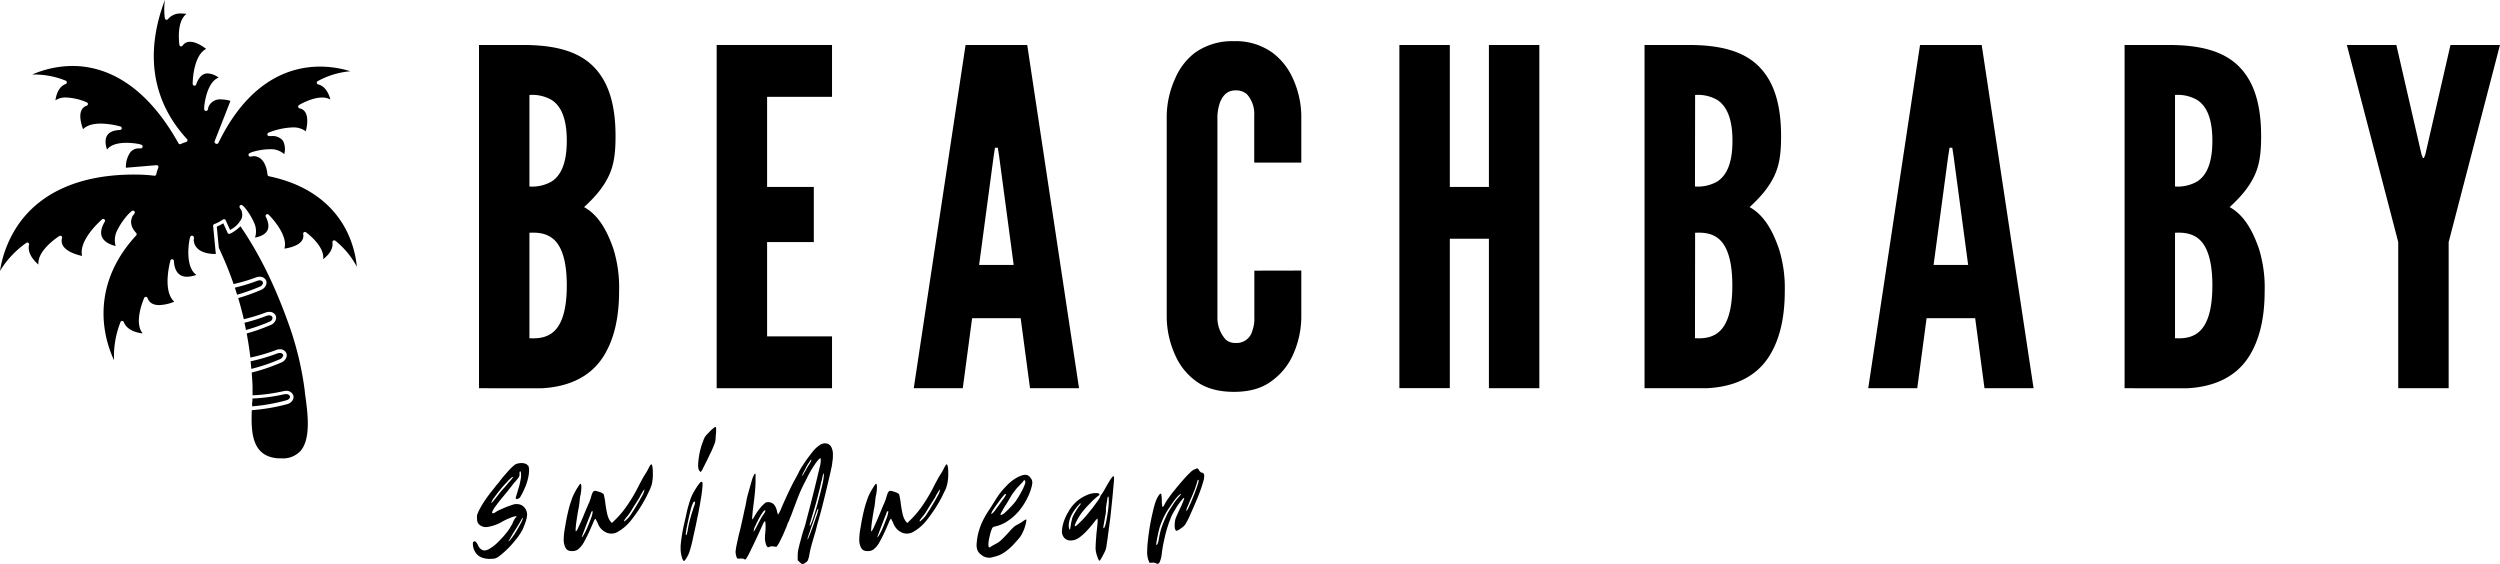 <svg id="Layer_1" data-name="Layer 1" xmlns="http://www.w3.org/2000/svg" viewBox="0 0 743.58 167.83"><path d="M146.62,118.47V16.38h13.19c8.89,0,15.83,1.67,20.42,6s7,11,7,21.11c0,4.86-.42,8.47-2,11.8s-3.89,6.12-7.36,9.31c3.75,2.08,6.52,6,8.75,12.5a38.84,38.84,0,0,1,1.67,12.5c0,7.64-1.4,14.44-4.86,19.72s-9.45,8.75-18.34,9.17Zm15-60a11.57,11.57,0,0,0,6.67-1.53c2.5-1.67,4.44-5,4.44-12.08s-1.94-10.42-4.44-12.09a11.47,11.47,0,0,0-6.67-1.52Zm0,45.14c1.25,0,4.17.28,6.67-1.53s4.44-5.83,4.44-14.17-1.94-12.36-4.44-14.16-5.42-1.53-6.67-1.53Zm0,0" transform="translate(-4.15 -3)"/><path d="M217.31,16.38h34.31V31.8H232.31V58.6H246.2V75H232.31v28.05h19.31v15.42H217.31Zm0,0" transform="translate(-4.15 -3)"/><path d="M275.93,118.47,291.34,16.38h18.34l15.41,102.09H310.51l-2.78-20.83H293.29l-2.78,20.83Zm25.41-68.89-.41-2.64h-.84l-.41,2.64L295.37,81.8h10.28Zm0,0" transform="translate(-4.15 -3)"/><path d="M391.2,83.47v14a27.67,27.67,0,0,1-2.5,11.11,19.11,19.11,0,0,1-6,7.5c-2.78,2.22-6.53,3.47-11.53,3.47s-8.88-1.25-11.66-3.47a18.75,18.75,0,0,1-5.84-7.5,28,28,0,0,1-2.5-11.11V37.36a27.89,27.89,0,0,1,2.5-11,19.05,19.05,0,0,1,5.84-7.63,19,19,0,0,1,11.66-3.48,18.64,18.64,0,0,1,11.53,3.48,19.41,19.41,0,0,1,6,7.63,27.54,27.54,0,0,1,2.5,11v14h-14v-14A8.73,8.73,0,0,0,375,31a4.9,4.9,0,0,0-3.47-1.11c-2.64,0-3.89,1.94-4.58,3.75a14.88,14.88,0,0,0-.7,3.75V97.5a9.6,9.6,0,0,0,2.37,6.39,4,4,0,0,0,2.91,1.11,4.83,4.83,0,0,0,5.14-3.75,9.69,9.69,0,0,0,.56-3.75v-14Zm0,0" transform="translate(-4.15 -3)"/><path d="M447,74H435.37v44.45h-15V16.38h15V58.6H447V16.38h15V118.47H447Zm0,0" transform="translate(-4.15 -3)"/><path d="M493.29,118.47V16.38h13.19c8.9,0,15.84,1.67,20.42,6s7,11,7,21.11c0,4.86-.42,8.47-2,11.8s-3.89,6.12-7.36,9.31c3.75,2.08,6.53,6,8.75,12.5A38.84,38.84,0,0,1,535,89.58c0,7.64-1.39,14.44-4.86,19.72s-9.45,8.75-18.34,9.17Zm15-60A11.57,11.57,0,0,0,515,56.94c2.5-1.67,4.44-5,4.44-12.08S517.46,34.44,515,32.77a11.47,11.47,0,0,0-6.67-1.52Zm0,45.14c1.25,0,4.17.28,6.67-1.53s4.44-5.83,4.44-14.17S517.46,75.55,515,73.75s-5.42-1.53-6.67-1.53Zm0,0" transform="translate(-4.15 -3)"/><path d="M559.82,118.47,575.23,16.38h18.34L609,118.47H594.4l-2.77-20.83H577.18l-2.78,20.83Zm25.41-68.89-.41-2.64H584l-.41,2.64L579.26,81.8h10.28Zm0,0" transform="translate(-4.15 -3)"/><path d="M636.07,118.47V16.38h13.19c8.89,0,15.83,1.67,20.42,6s7,11,7,21.11c0,4.86-.42,8.47-2,11.8s-3.89,6.12-7.36,9.31c3.75,2.08,6.52,6,8.75,12.5a38.88,38.88,0,0,1,1.66,12.5c0,7.64-1.39,14.44-4.85,19.72s-9.45,8.75-18.34,9.17Zm15-60a11.55,11.55,0,0,0,6.66-1.53c2.5-1.67,4.45-5,4.45-12.08s-1.95-10.42-4.45-12.09a11.44,11.44,0,0,0-6.66-1.52Zm0,45.14c1.25,0,4.16.28,6.66-1.53s4.45-5.83,4.45-14.17-1.95-12.36-4.45-14.16-5.41-1.53-6.66-1.53Zm0,0" transform="translate(-4.15 -3)"/><path d="M724.4,49l.42,1h.28l.41-1L733,16.38h14.72L732.46,75v43.47h-15V75L702.18,16.38H716.9Zm0,0" transform="translate(-4.15 -3)"/><path d="M161.23,141.44a2.85,2.85,0,0,1,.28,1.4,10.88,10.88,0,0,1-.1,1.38,15.59,15.59,0,0,1-1.18,3.95c-.19.45-.41.92-.66,1.42s-.52.93-.7,1.29a1.66,1.66,0,0,1-.75.51c-.36.13-.55,0-.58-.37.31-1,.63-2.09,1-3.32a26.6,26.6,0,0,0,.56-2.64,8.1,8.1,0,0,0,0-1.4c-.06-.39-.15-.54-.28-.44s-.11.12-.14.28a3,3,0,0,0,0,.53,1.78,1.78,0,0,1-.19.85,13.64,13.64,0,0,1-1.05,1.32c-.34.38-.69.78-1,1.22s-.59.7-.72.89l-.7.91c-.35.4-.67.81-1,1.22a38.15,38.15,0,0,0-2.36,3,7.13,7.13,0,0,0-1.14,1.87c0,.23.1.35.29.35a1.45,1.45,0,0,0,.76-.35,10,10,0,0,1,1.84-.93,23,23,0,0,1,2.3-.94L157,153a4.59,4.59,0,0,1,1.57,0,2.9,2.9,0,0,1,1.68,1.09,3.32,3.32,0,0,1,.68,2,8.15,8.15,0,0,1-.38,1.93c-.29.85-.61,1.67-.95,2.46a17.46,17.46,0,0,1-2.22,3.25,27.59,27.59,0,0,1-3.06,3.29c-.5.45-1,.86-1.47,1.24a5.93,5.93,0,0,1-1,.65,2.67,2.67,0,0,1-1,.28c-.42,0-.84.05-1.28.05A7.49,7.49,0,0,1,148,169a4.23,4.23,0,0,1-2.12-1.26,5.07,5.07,0,0,1-.8-1.42,4.41,4.41,0,0,1-.28-1.66v-.28q0-.13.33-.33c.21-.12.43-.05.65.24a4.9,4.9,0,0,1,.67,1.14,2.7,2.7,0,0,0,.89,1,1.66,1.66,0,0,0,1.38.23,3.6,3.6,0,0,0,1.22-.56,12.74,12.74,0,0,0,2.55-2.08A26.59,26.59,0,0,0,155,161.2c.41-.54.76-1,1-1.51a7.22,7.22,0,0,0,.7-1.27,3.76,3.76,0,0,1,.38-.81,2.42,2.42,0,0,1,.42-.61c.19-.19.28-.31.28-.38s0-.09-.14-.09A5.47,5.47,0,0,0,156,157a18,18,0,0,0-2.45,1.14,12,12,0,0,1-4.39,1.59,2.92,2.92,0,0,1-2.65-.89,1.68,1.68,0,0,1-.32-.56,2.47,2.47,0,0,1-.14-.95,4,4,0,0,1,0-1.13,10,10,0,0,1,.57-1.37,26.87,26.87,0,0,1,1.84-3.11c.75-1.1,1.57-2.19,2.45-3.25.38-.48.75-1,1.13-1.42s.62-.75.75-.94c.57-.76,1.34-1.68,2.31-2.75a15.88,15.88,0,0,1,2-2,2.42,2.42,0,0,1,1-.48,5,5,0,0,1,1.22-.15,3.42,3.42,0,0,1,1.09.19,1.1,1.1,0,0,1,.66.49Zm-5.57,4.14-1.18,1.28c-.41.44-.84.92-1.28,1.45-.75.92-1.43,1.79-2,2.61a4.6,4.6,0,0,0-.91,1.6c0,.12.11.06.33-.19s.85-1,1.85-2.31c.46-.6,1-1.24,1.65-1.94s1.08-1.28,1.45-1.69a9.56,9.56,0,0,0,1-1.19c.19-.28.24-.4.15-.37a1,1,0,0,0-.38.18l-.66.57Zm3.44,12.22c-.15.29-.44.76-.84,1.42s-.83,1.37-1.24,2-.76,1.26-1.07,1.8-.5.83-.54.89c-.06.22.1.11.49-.33a16.72,16.72,0,0,0,1.26-1.7c.5-.75,1.07-1.73,1.71-2.93a6.06,6.06,0,0,0,.84-2s-.11.08-.23.23a4.69,4.69,0,0,0-.38.57Zm0,0" transform="translate(-4.15 -3)"/><path d="M197.78,147.7a8.63,8.63,0,0,1-.47,1.19c-.25.5-.5,1-.75,1.55a42.18,42.18,0,0,1-4.53,7.08,13.59,13.59,0,0,1-4.35,3.78,3.72,3.72,0,0,1-3.39,0,4.82,4.82,0,0,1-2.4-2.82c-.17-.32-.32-.6-.44-.86s-.2-.33-.24-.33a2.58,2.58,0,0,0-.42.65c-.18.45-.4,1-.65,1.52a45.63,45.63,0,0,1-2.32,4.81,7,7,0,0,1-1.79,2.17,2.85,2.85,0,0,1-1.55.47h-.25a2.32,2.32,0,0,1-1.22-.28,2.19,2.19,0,0,1-.8-1,5.55,5.55,0,0,1-.39-1.71,4.11,4.11,0,0,1,0-.65,20,20,0,0,1,.39-3.41q.42-2.73,1.08-5.37c.25-1,.51-1.82.79-2.6a11.85,11.85,0,0,1,.77-1.93,17.73,17.73,0,0,1,1.22-2.13c.37-.62.62-.94.75-.94s.25.35.25,1a13.24,13.24,0,0,1-.25,2.32,5.65,5.65,0,0,0-.19,1.09,6,6,0,0,0-.09.84,5.17,5.17,0,0,1-.1.75,9.27,9.27,0,0,1-.14,1c-.19.91-.39,2.11-.61,3.58a26.91,26.91,0,0,0-.33,2.94,2.11,2.11,0,0,0,.05.61c0,.06.09,0,.19-.1a5.15,5.15,0,0,0,.65-1.23c.35-.72.73-1.57,1.15-2.55s.79-1.94,1.17-2.82.62-1.46.75-1.71.22-.54.34-.89a7.25,7.25,0,0,0,.28-.89c.06-.22.14-.48.24-.76a1.84,1.84,0,0,1,.28-.61,1.11,1.11,0,0,1,.37-.43,1.9,1.9,0,0,1,.66,0c.23.06.44.13.62.19l.47.14c.66.25,1,.47,1.13.66a17.86,17.86,0,0,1,.48,2.59,32,32,0,0,0,.66,3.64,5.61,5.61,0,0,0,.84,1.8c.1.12.25.29.47.51l1.38-1.37a28.52,28.52,0,0,0,3.39-4.21,47.14,47.14,0,0,0,3.26-5.61c.25-.49.53-1,.85-1.6s.56-1,.75-1.32l.71-1.14c.25-.44.44-.79.57-1.07s.29-.54.42-.76a1.05,1.05,0,0,1,.28-.32v-.05h.09c.16,0,.29.31.38.94a12.38,12.38,0,0,1,.09,1.56,5.8,5.8,0,0,1,0,.7,11.17,11.17,0,0,1-.14,1.75,7.41,7.41,0,0,1-.33,1.5ZM194.34,151c-.16.24-.55.87-1.19,1.87s-1.12,1.81-1.5,2.41a13.26,13.26,0,0,1-1.28,1.7c-.44.56-.64.91-.61,1.05s.33-.09.89-.63a7.2,7.2,0,0,0,1.38-1.73c.47-.7.95-1.47,1.45-2.31s.94-1.57,1.28-2.22c.22-.36.44-.75.66-1.19a4.21,4.21,0,0,0,.42-1.36c-.09,0-.33.31-.7.94a13.25,13.25,0,0,0-.8,1.47Zm-14.53,4.9c-.1.22-.29.69-.58,1.41l-.89,2.31-.8,2.12a8.18,8.18,0,0,0-.33,1c0,.16.11.07.33-.29a14,14,0,0,0,.94-1.73c.41-.85.86-2,1.38-3.36a8.55,8.55,0,0,0,.6-2.22l-.09-.09h-.09c-.07,0-.14.06-.24.19a4.53,4.53,0,0,0-.23.62Zm0,0" transform="translate(-4.15 -3)"/><path d="M217.06,132.14a19.45,19.45,0,0,1-.14,2,5.22,5.22,0,0,1-.42,1.27c-.16.44-.39,1-.71,1.7s-.69,1.36-1,2.08c-.5,1.06-1,2-1.46,2.92a4.53,4.53,0,0,1-.76,1.27s-.1-.05-.19-.14-.19-.21-.28-.33c-.35-.5-.39-1.66-.14-3.48a20.68,20.68,0,0,1,1.33-5.24,5.63,5.63,0,0,1,.65-1.42,18.45,18.45,0,0,1,1.28-1.37,7.85,7.85,0,0,1,1.08-1c.31-.28.52-.42.61-.42s.2.11.24.33v.42c0,.31,0,.79-.05,1.42Zm-4.28,14.16c.15,0,.25.09.28.18a2.49,2.49,0,0,1,.05.61c0,.44-.07,1.2-.19,2.27s-.34,2.19-.53,3.34c-.1.64-.21,1.25-.33,1.85s-.2,1.15-.33,1.65c-.16.75-.36,1.75-.61,3l-.75,3.39c-.2,1-.42,2-.67,2.89s-.44,1.56-.56,1.88a10.25,10.25,0,0,1-.89,1.75c-.33.5-.55.75-.68.75s-.09-.05-.18-.14a1.64,1.64,0,0,1-.24-.43,8.89,8.89,0,0,1-.56-3.29v-.72a48.91,48.91,0,0,1,1.17-7c.26-1.13.49-2.12.67-3s.38-1.54.57-2.17a17.54,17.54,0,0,1,1-2.83,23.67,23.67,0,0,1,1.42-2.45,13.42,13.42,0,0,1,.85-1.18c.18-.21.34-.32.48-.32Zm-2.71,6.78a11.28,11.28,0,0,0-.51,1.65c-.19.7-.36,1.43-.52,2.18-.25,1.1-.47,2.15-.65,3.15a13.13,13.13,0,0,0-.28,1.89.26.26,0,0,0,.14.19c0,.06.07,0,.14-.14a14.25,14.25,0,0,0,.37-1.66,26.31,26.31,0,0,1,.7-3.11c.29-1.06.54-1.91.77-2.54a10.53,10.53,0,0,1,.42-1.27,3.73,3.73,0,0,0,.24-1,.21.21,0,0,0-.24-.23c-.06,0-.15.08-.28.23l-.3.66Zm0,0" transform="translate(-4.15 -3)"/><path d="M249.75,134.88a2.07,2.07,0,0,1,1.61,1,4.89,4.89,0,0,1,.52,2.54c0,.45,0,1-.1,1.56s-.12,1.09-.19,1.47c-.18.94-.58,2.69-1.18,5.24s-1.22,5.09-1.88,7.64c-.35,1.35-.7,2.63-1.05,3.83s-.57,2.18-.79,3c-.67,2.19-1.11,3.74-1.33,4.62a21.4,21.4,0,0,0-.47,2.17,8.54,8.54,0,0,1-.47,1.74,2.24,2.24,0,0,1-.9.81,4,4,0,0,1-.47.23,1.15,1.15,0,0,1-.28.1s-.11-.07-.24-.19a2.91,2.91,0,0,1-.47-.37,8.15,8.15,0,0,0-.65-.63c0-.31,0-.78,0-1.41a9.58,9.58,0,0,1,.1-1.32,12.66,12.66,0,0,1,.28-1.27c.06-.32.17-.77.33-1.33l.42-1.56c.12-.47.25-.91.37-1.31s.21-.67.24-.8a15.4,15.4,0,0,0,.58-1.84c.28-1.07.61-2.35,1-3.83q.33-1.22.66-2.55c.22-.87.44-1.75.67-2.64.4-1.63.78-3.16,1.12-4.58s.6-2.5.75-3.15a7.9,7.9,0,0,0,.33-2.64c-.09-.25-.45,0-1.08.79s-1.11,1.61-1.65,2.46-1.11,2-1.83,3.45c-.67,1.25-1.25,2.48-1.75,3.67s-1.17,3-2.08,5.42c-.19.55-.39,1.07-.61,1.57s-.31.82-.37,1-.21.38-.35.67a6,6,0,0,0-.28.75q-.37,1-1.26,3c-.61,1.29-1.05,2.17-1.33,2.64a6.93,6.93,0,0,0-.52.81l-.84-.09a2.07,2.07,0,0,0-.72-.05.89.89,0,0,0-.52.14c-.31.16-.54.16-.7,0s-.34-.45-.47-1a6.59,6.59,0,0,1-.23-1.26c0-.42,0-1.22.14-2.41a15.14,15.14,0,0,0,0-2.54q-.06-.63-.33-.24a3.12,3.12,0,0,0-.44.75c-.22.47-.45,1-.7,1.56q-1.42,3.17-2.74,5.8a22.55,22.55,0,0,1-1.51,2.87c-.13.16-.22.24-.28.24s-.21,0-.33-.14a1.75,1.75,0,0,0-.47-.14,6.31,6.31,0,0,0-.66,0,4.88,4.88,0,0,1-.67,0c-.16,0-.25,0-.28-.09a2.68,2.68,0,0,1-.33-.89,5.24,5.24,0,0,1-.14-1.05,18.7,18.7,0,0,1,.38-2.31c.25-1.22.48-2.27.7-3.16.13-.44.33-1.22.58-2.36l.75-3.39c.15-.76.31-1.47.47-2.12s.21-1.1.28-1.38a17.34,17.34,0,0,1,.48-2.22c.22-.81.59-2.16,1.13-4a8.67,8.67,0,0,1,.65-1.8c.22-.41.39-.55.52-.42a4.39,4.39,0,0,1,0,.89c0,.53,0,1.16,0,1.89q-.09,1.89-.24,3.3c-.09.94-.28,2.5-.56,4.67-.06.59-.11,1.15-.14,1.65a3.45,3.45,0,0,0-.05.89c0,.19.08.27.14.24l.38-.66c.48-.82.91-1.5,1.28-2a18.75,18.75,0,0,1,1.27-1.5c.44-.41.75-.69.9-.81a1.76,1.76,0,0,1,.75-.14,2.38,2.38,0,0,1,1.71.65,4.31,4.31,0,0,1,.93,2c.07.26.13.48.19.68a1.45,1.45,0,0,0,.14.33c.06,0,.19-.2.38-.58a12.84,12.84,0,0,0,.67-1.46c.62-1.47,1.31-3,2.08-4.62s1.37-2.83,1.87-3.69l.67-1.26c.25-.44.42-.77.52-1a7.37,7.37,0,0,1,.47-.89c.22-.38.47-.77.75-1.18a28.44,28.44,0,0,1,1.7-2.45c.63-.85,1.14-1.51,1.56-2a9.34,9.34,0,0,1,1.74-1.52,2.86,2.86,0,0,1,1.37-.51h.33Zm-4.67,5.23a13.39,13.39,0,0,0-1.5,2.55c-.67,1.23-.94,1.84-.81,1.84s.12-.11.28-.33a8.18,8.18,0,0,1,.53-.9c.19-.35.4-.74.65-1.18s.52-.81.71-1.14a5.23,5.23,0,0,0,.47-.89c.09-.22.11-.33,0-.33s-.07,0-.14.1a2,2,0,0,0-.23.28Zm3.4,5.95c-.26,1.22-.59,2.62-1,4.19s-.85,3.27-1.45,5.19c-.26.85-.48,1.62-.67,2.31S245,158.87,245,159s0,.35,0,.38.09,0,.19-.19.2-.41.42-.94.39-1.14.62-1.8.5-1.6.75-2.45.49-1.76.71-2.64c.43-1.6.8-3.07,1.09-4.39a16.8,16.8,0,0,0,.42-2.74v-.32c0-.07-.06-.1-.09-.1a3.82,3.82,0,0,0-.24.61c-.09.38-.2.92-.33,1.61Zm-2.75,12.88c-.37,1.13-.71,2.14-1,3a12.1,12.1,0,0,0-.42,1.42.43.43,0,0,0-.05.15l.1-.1a2.26,2.26,0,0,0,.37-.76,17.66,17.66,0,0,0,.66-1.65c.54-1.35,1-2.78,1.52-4.29a10,10,0,0,0,.65-2.36h-.09c-.1,0-.25.34-.47.94s-.63,1.85-1.24,3.64Zm-17.45,2c0,.22.06.2.19,0a22.17,22.17,0,0,0,1.09-2c.25-.5.53-1,.85-1.61s.56-.93.75-1.21a5.33,5.33,0,0,0,.62-1.05c.06-.19,0-.28-.14-.28s-.36.22-.67.65-.66,1-1,1.61c-.41.76-.79,1.53-1.14,2.32a3.84,3.84,0,0,0-.52,1.65Zm0,0" transform="translate(-4.15 -3)"/><path d="M285.69,147.7a7.48,7.48,0,0,1-.47,1.19c-.25.5-.5,1-.75,1.55a42.18,42.18,0,0,1-4.53,7.08,13.59,13.59,0,0,1-4.35,3.78,3.72,3.72,0,0,1-3.39,0,4.82,4.82,0,0,1-2.4-2.82c-.17-.32-.32-.6-.44-.86s-.2-.33-.23-.33a2.22,2.22,0,0,0-.43.65c-.18.45-.4,1-.65,1.52a45.63,45.63,0,0,1-2.32,4.81,7,7,0,0,1-1.79,2.17,2.85,2.85,0,0,1-1.55.47h-.25a2.32,2.32,0,0,1-1.22-.28,2.11,2.11,0,0,1-.79-1,5.25,5.25,0,0,1-.4-1.71,4.11,4.11,0,0,1,0-.65,20,20,0,0,1,.39-3.41q.42-2.73,1.08-5.37c.25-1,.51-1.82.79-2.6a11.85,11.85,0,0,1,.77-1.93,19.2,19.2,0,0,1,1.22-2.13c.37-.62.62-.94.75-.94s.25.35.25,1a13.24,13.24,0,0,1-.25,2.32,5.65,5.65,0,0,0-.19,1.09,6,6,0,0,0-.09.84,4,4,0,0,1-.1.75,9.27,9.27,0,0,1-.14,1c-.19.91-.39,2.11-.61,3.58a26.91,26.91,0,0,0-.33,2.94,2.11,2.11,0,0,0,0,.61c0,.06.1,0,.19-.1a5.39,5.39,0,0,0,.66-1.23q.51-1.08,1.14-2.55t1.17-2.82q.56-1.33.75-1.71c.1-.25.22-.54.34-.89a7.25,7.25,0,0,0,.28-.89c.07-.22.14-.48.24-.76a1.84,1.84,0,0,1,.28-.61,1.11,1.11,0,0,1,.37-.43,1.9,1.9,0,0,1,.66,0c.23.06.44.13.62.19l.47.14c.66.25,1,.47,1.13.66a17.86,17.86,0,0,1,.48,2.59,32,32,0,0,0,.66,3.64,5.61,5.61,0,0,0,.84,1.8c.1.12.25.29.47.51l1.38-1.37a28.52,28.52,0,0,0,3.39-4.21,47.14,47.14,0,0,0,3.26-5.61c.25-.49.53-1,.85-1.6s.56-1,.75-1.32l.72-1.14c.25-.44.43-.79.56-1.07s.29-.54.42-.76a1.05,1.05,0,0,1,.28-.32v-.05h.09c.16,0,.29.31.38.94a12.38,12.38,0,0,1,.09,1.56,5.8,5.8,0,0,1,0,.7,11.17,11.17,0,0,1-.14,1.75,7.41,7.41,0,0,1-.33,1.5ZM282.25,151c-.16.24-.55.87-1.19,1.87s-1.12,1.81-1.5,2.41a13.26,13.26,0,0,1-1.28,1.7c-.44.56-.64.91-.61,1.05s.33-.09.89-.63a7.2,7.2,0,0,0,1.38-1.73c.47-.7.95-1.47,1.45-2.31s.94-1.57,1.28-2.22c.22-.36.44-.75.66-1.19a4.21,4.21,0,0,0,.42-1.36c-.09,0-.33.31-.7.94a13.25,13.25,0,0,0-.8,1.47Zm-14.53,4.9c-.09.22-.29.69-.58,1.41l-.89,2.31-.8,2.12a7.19,7.19,0,0,0-.32,1c0,.16.1.07.32-.29a14,14,0,0,0,.94-1.73c.41-.85.86-2,1.38-3.36a9.49,9.49,0,0,0,.61-2.22l-.1-.09h-.09c-.06,0-.14.06-.24.19a4.53,4.53,0,0,0-.23.62Zm0,0" transform="translate(-4.15 -3)"/><path d="M310.88,145.39a2.83,2.83,0,0,1,.32,1.14,7.63,7.63,0,0,1-.32,1.64,16.12,16.12,0,0,1-1.19,3,18.73,18.73,0,0,1-1.64,2.73,16.07,16.07,0,0,1-3.88,3.86,11,11,0,0,1-4.34,1.89,1,1,0,0,0-.66.66,11.76,11.76,0,0,0-.65,2.12,14.16,14.16,0,0,0-.38,2.17c0,.7,0,1.1.19,1.19a.21.21,0,0,0,.19,0,.44.44,0,0,0,.28-.14,3.17,3.17,0,0,1,.51-.33l.85-.48a6.62,6.62,0,0,0,1.84-1.27c.59-.54,1.38-1.36,2.36-2.45a14.28,14.28,0,0,1,1.23-1.28,4.89,4.89,0,0,1,1.08-.75c.31-.16.64-.35,1-.56s.64-.42.86-.58a2.69,2.69,0,0,1,.61-.38c.15-.06.25-.06.28,0s0,.67-.28,1.61a11.2,11.2,0,0,1-.9,2.36,6.77,6.77,0,0,1-.85,1.38c-.38.46-.93,1.09-1.65,1.87a15.63,15.63,0,0,1-2.93,2.55,8.15,8.15,0,0,1-2.88,1.23,6.84,6.84,0,0,1-1.5.33,5.57,5.57,0,0,1-1.19-.19A4,4,0,0,1,296,168a3.23,3.23,0,0,1-1-1.09,4,4,0,0,1-.38-1.89,4.89,4.89,0,0,1,.05-.66,16.22,16.22,0,0,1,.75-3.81,17,17,0,0,1,1-2.57,28.46,28.46,0,0,1,1.59-2.82c.26-.38.61-.91,1.05-1.6s.84-1.37,1.22-1.94a21.26,21.26,0,0,1,3.12-4,13.35,13.35,0,0,1,3.35-2.65,8.38,8.38,0,0,1,1.32-.56,3.48,3.48,0,0,1,1-.19h0a1.72,1.72,0,0,1,1,.29,2,2,0,0,1,.72.84Zm-2.41.81-.61.66c-.29.31-.61.65-.95,1a10.65,10.65,0,0,0-1.08,1.33,10.52,10.52,0,0,0-.95,1.36c-.25.42-.57.95-.94,1.61l-1.1,1.75c-.31.53-.57,1-.79,1.4a4.83,4.83,0,0,0-.33.68c0,.15.09.2.28.14a3.08,3.08,0,0,0,.84-.47c.48-.42,1.1-1,1.85-1.8A15.74,15.74,0,0,0,306.3,152a29.42,29.42,0,0,0,1.79-3,12.82,12.82,0,0,0,1-2.31,2.05,2.05,0,0,0,0-.61.32.32,0,0,0-.24-.25h-.05a.61.61,0,0,1-.14.11.84.84,0,0,0-.23.23ZM299,155.73c0,.19.15.14.43-.15a5.17,5.17,0,0,0,.84-1c.2-.29.48-.67.86-1.17s.69-1,1-1.43a11,11,0,0,0,1.14-1.65c.16-.25.13-.38-.09-.38s-.34.22-.72.66-.78,1-1.22,1.61q-.86,1.14-1.56,2.22a4.31,4.31,0,0,0-.71,1.32Zm0,0" transform="translate(-4.15 -3)"/><path d="M335.36,144.59c.09,0,.14.25.14.66v.14c0,.51-.11,1.71-.3,3.59-.09,1.19-.22,2.51-.38,4s-.28,2.66-.37,3.54-.27,2-.42,3.21-.33,2.33-.42,3.22c-.16,1.06-.29,1.93-.38,2.59a6.52,6.52,0,0,1-.34,1.27c-.44.91-.82,1.64-1.13,2.17s-.47.76-.56.79h-.05c-.06,0-.14-.09-.23-.28a3.41,3.41,0,0,1-.33-.79,7.92,7.92,0,0,1-.58-2.6c0-.85.1-2.39.28-4.62.13-1.14.23-2.11.3-2.92a7.69,7.69,0,0,0,0-1.33s-.15.06-.34.28a6.59,6.59,0,0,0-.66.81,34.07,34.07,0,0,1-2.45,2.83A15.12,15.12,0,0,1,325,163a4.18,4.18,0,0,1-2.59.75,2.37,2.37,0,0,1-1.89-1,3.09,3.09,0,0,1-.52-1.36v-.23a9.87,9.87,0,0,1,.24-1.89,13.46,13.46,0,0,1,1.66-4,11.22,11.22,0,0,1,2.68-3.29,10.69,10.69,0,0,1,2.92-1.75,6.28,6.28,0,0,1,2.79-.57c.47,0,.76.13.86.28s0,.3-.33.52a19.58,19.58,0,0,0-2.6,2.41,27.62,27.62,0,0,0-2.45,2.78,23.24,23.24,0,0,0-1.52,2.56c-.37.75-.5,1.17-.37,1.27s.45-.13,1-.66a32.57,32.57,0,0,0,2.41-2.5l.84-1.05,1-1.22c.59-.79,1.13-1.53,1.61-2.21a4.5,4.5,0,0,0,.7-1.24.45.45,0,0,1,.09-.23,1.83,1.83,0,0,1,.19-.24,8.11,8.11,0,0,0,.56-.84c.28-.47.59-1,.91-1.61.66-1.13,1.14-1.92,1.45-2.36s.52-.66.71-.66h.11Zm-1.71,6.13a6.72,6.72,0,0,0-.19,1.05c-.12.65-.25,1.42-.37,2.31,0,0,0,.34,0,.93s-.16,1.24-.29,1.9c-.13.82-.25,1.56-.38,2.21s-.12,1,0,1,.28-.28.47-.85.36-1.53.58-2.83a32.3,32.3,0,0,0,.47-3.92c0-1.19,0-1.81-.19-1.84Zm-8.4,2.22a9.17,9.17,0,0,0-1.27,1.47,11.29,11.29,0,0,0-1.23,2,7.43,7.43,0,0,0-.66,2.17,3.69,3.69,0,0,0,.09,1.73c.13.23.21.28.24.16s.11-.59.23-1.38a10.73,10.73,0,0,1,.28-1.37,4.74,4.74,0,0,1,.28-1,18,18,0,0,1,1-1.8,13.41,13.41,0,0,1,1-1.46,2.9,2.9,0,0,0,.37-.53q.06-.18-.09-.18a.14.14,0,0,0-.1,0l-.18.1Zm0,0" transform="translate(-4.15 -3)"/><path d="M360.82,142.94a1.77,1.77,0,0,0,.38.42.46.46,0,0,0,.32.2,1.28,1.28,0,0,1,.28.05,1,1,0,0,1,.29.19,1.11,1.11,0,0,1,.23.79,5.78,5.78,0,0,1-.19,1.32,47.49,47.49,0,0,1-1.89,5.39q-1.08,2.59-2.11,4.86a23.55,23.55,0,0,1-1.47,2.87,5.06,5.06,0,0,1-1.28,1.13,4.54,4.54,0,0,1-1.22.72c-.21,0-.39-.18-.51-.54a4.73,4.73,0,0,1-.1-1.5,7.32,7.32,0,0,1,.24-1.56c.16-.44.56-1.36,1.22-2.78a22.3,22.3,0,0,0,1-2.22,8.47,8.47,0,0,0,.37-1.08c-.06-.22-.33,0-.81.61A19.55,19.55,0,0,0,354,154c-.34.57-.68,1.14-1,1.71a8.49,8.49,0,0,0-.65,1.4c-.07.22-.19.57-.38,1s-.31.92-.47,1.36a36,36,0,0,0-1,3.73,43.9,43.9,0,0,0-.79,4.33,8.34,8.34,0,0,1-.66,2.71c-.19.31-.39.46-.61.46a.81.81,0,0,1-.44-.14,1.05,1.05,0,0,0-.47-.18,2.73,2.73,0,0,0-.7,0c-.19,0-.45,0-.8,0-.06-.18-.17-.47-.34-.86a7.31,7.31,0,0,1-.33-2.59,28.66,28.66,0,0,1,.19-2.92,67.48,67.48,0,0,1,1.52-8.92,28.17,28.17,0,0,1,.84-3,8.47,8.47,0,0,1,.95-1.84c.32-.41.53-.52.66-.33a8,8,0,0,1,.19,1.94,8,8,0,0,0,.09,1.37c0,.31.08.49.14.52s.31-.13.47-.47a12.52,12.52,0,0,1,1.33-2.17,26.15,26.15,0,0,1,1.65-2.18c.66-.85,1.49-1.84,2.5-3s1.65-1.82,2.13-2.26a5.12,5.12,0,0,1,1.17-.95l.66-.28a1.34,1.34,0,0,1,.42-.14s.11.06.25.18a2.08,2.08,0,0,1,.28.38Zm-1.05,4.81a11,11,0,0,1-.61,1.66c-.28.71-.53,1.32-.75,1.79s-.55,1.32-.9,2.18a4.61,4.61,0,0,0-.52,1.45c.06.15.16.12.28-.1a9.6,9.6,0,0,0,.61-1.22c.23-.47.49-1.06.77-1.74s.55-1.35.8-2c.4-1,.73-2,1-2.82s.28-1.24.09-1.24-.22.24-.34.72-.3.92-.43,1.36Zm-5.32,2.87a14.19,14.19,0,0,0-1.33,1.66c-.5.7-1,1.47-1.6,2.31a21.08,21.08,0,0,0-1.51,2.83c-.35.79-.64,1.55-.89,2.27a31.45,31.45,0,0,0-.75,3.22c-.33,1.56-.39,2.29-.21,2.2s.46-.55.68-1.83a21,21,0,0,1,.7-3.08,24.1,24.1,0,0,1,.94-2.45c.44-1,.79-1.72,1-2.17.5-.88,1.09-1.8,1.75-2.78a12.24,12.24,0,0,1,1.5-1.92c.13-.17.28-.37.47-.58a1.83,1.83,0,0,0,.24-.43s0,0-.05,0-.2.09-.42.28a3.1,3.1,0,0,0-.56.51Zm0,0" transform="translate(-4.15 -3)"/><path d="M94.82,119.43a94.42,94.42,0,0,0-4.44-19c-4.2-12-8.91-21.64-14.72-30.14a11.08,11.08,0,0,1-3.12,2.24.58.58,0,0,1-.41,0,.55.55,0,0,1-.29-.29l-1.28-2.83a14.71,14.71,0,0,1-1.93,1l.61,6.33a101.7,101.7,0,0,1,4.39,10.75,52.39,52.39,0,0,0,6.73-2,3,3,0,0,1,1-.18,2,2,0,0,1,1.92,1.09,1.8,1.8,0,0,1,0,1.37,2.72,2.72,0,0,1-1.45,1.44A56.92,56.92,0,0,1,75,91.66q.93,3.11,1.67,6.28a52.87,52.87,0,0,0,6.55-2,2.82,2.82,0,0,1,1-.18,2,2,0,0,1,1.92,1.09,1.78,1.78,0,0,1,0,1.36,2.63,2.63,0,0,1-1.45,1.44,55.83,55.83,0,0,1-7.17,2.53c.45,2.36.81,4.75,1.1,7.17a52,52,0,0,0,7.75-2.28,3,3,0,0,1,1-.18A2,2,0,0,1,89.3,108a1.85,1.85,0,0,1,0,1.37,2.74,2.74,0,0,1-1.46,1.44,56.4,56.4,0,0,1-8.82,3c.11,1.36.19,2.72.25,4.09,0,.82,0,1.73,0,2.68a52.32,52.32,0,0,0,9.35-1.27,2.79,2.79,0,0,1,.64-.07,2.15,2.15,0,0,1,2.14,1.38,1.72,1.72,0,0,1-.17,1.34,2.65,2.65,0,0,1-1.64,1.24A56.43,56.43,0,0,1,79.05,125c-.28,6.88.1,13.88,8,14.33l.78,0a7.12,7.12,0,0,0,5.7-2.2C96.67,133.5,95.68,126,95,121c-.07-.53-.14-1-.2-1.53" transform="translate(-4.15 -3)"/><path d="M90.3,121.38a.71.71,0,0,0,.08-.53,1.11,1.11,0,0,0-1.12-.62,2,2,0,0,0-.41,0,53.52,53.52,0,0,1-9.62,1.3c0,.4,0,.8-.07,1.21s0,.74,0,1.12a54.62,54.62,0,0,0,10.2-1.81,1.6,1.6,0,0,0,1-.72" transform="translate(-4.15 -3)"/><path d="M88.32,109a.67.67,0,0,0,0-.54,1,1,0,0,0-1-.47,2.05,2.05,0,0,0-.64.11,54.27,54.27,0,0,1-8,2.36c.08.74.15,1.5.22,2.26a54.69,54.69,0,0,0,8.49-2.87,1.6,1.6,0,0,0,.88-.85" transform="translate(-4.15 -3)"/><path d="M85.14,97.82a.67.67,0,0,0,0-.54,1,1,0,0,0-1-.48,1.77,1.77,0,0,0-.64.12A54.79,54.79,0,0,1,76.86,99c.16.71.31,1.43.45,2.15a55.51,55.51,0,0,0,7-2.46,1.6,1.6,0,0,0,.88-.85" transform="translate(-4.15 -3)"/><path d="M82.31,87.39a.67.67,0,0,0,0-.54,1,1,0,0,0-.95-.47,1.81,1.81,0,0,0-.64.12A52.23,52.23,0,0,1,74,88.56c.22.65.44,1.35.67,2.1a57.86,57.86,0,0,0,6.78-2.41,1.65,1.65,0,0,0,.88-.86" transform="translate(-4.15 -3)"/><path d="M107.48,72.16c-2.87-6-9.25-13.81-23.35-16.74a.51.51,0,0,1-.41-.47c-.12-1.31-.81-5.6-4.33-5.5a2.43,2.43,0,0,1-.76.14.56.56,0,0,1-.5-.27.57.57,0,0,1,0-.54c.31-.54,3.72-1.39,6.15-1.39a6,6,0,0,1,4.41,1.45,5.38,5.38,0,0,0-.4-4,3.92,3.92,0,0,0-3.43-1.36c-.21,0-.43,0-.66,0a.53.53,0,0,1-.24-1,21.34,21.34,0,0,1,7.15-1.58,6.17,6.17,0,0,1,4,1.16c.34-1.33.82-3.92-.08-5.54a2.56,2.56,0,0,0-1.77-1.29.54.54,0,0,1-.15-1c.14-.09,3.71-2.22,6.84-2.22a4.87,4.87,0,0,1,2.46.59C102,31,101,28.67,98.82,28.12a.53.53,0,0,1-.15-1,24.65,24.65,0,0,1,9.69-2.93,30.61,30.61,0,0,0-9-1.38c-8.76,0-21.12,3.94-30.24,22.69a.53.53,0,0,1-.7.25l-.14-.06a.53.53,0,0,1-.29-.68l4.7-12a9.81,9.81,0,0,0-2.74-.44,3.69,3.69,0,0,0-3.83,2.32c-.09.63-.18,1.11-.69,1.11-.17,0-.55-.07-.56-.73,0-1.1.76-7.84,4.31-9.19a6.14,6.14,0,0,0-3.26-1.25c-1.51,0-2.66,1.12-3.43,3.31a.52.52,0,0,1-.59.34.53.53,0,0,1-.44-.52c0-.37.07-8.37,4-10.42-1-.78-3-2.11-4.79-2.11a2.56,2.56,0,0,0-2.22,1.15.55.55,0,0,1-.56.2.52.52,0,0,1-.39-.44c0-.32-1-6.92,2.13-9.2a9.81,9.81,0,0,0-1.5-.12,4.73,4.73,0,0,0-4,1.65.55.55,0,0,1-.56.2.54.54,0,0,1-.39-.43A21,21,0,0,1,53.19,3c-6,15.87-3.81,30.07,6.58,41.37a.53.53,0,0,1,.12.5.49.49,0,0,1-.36.36,13.78,13.78,0,0,0-1.62.61.52.52,0,0,1-.68-.22c-10.58-19-23-23-31.5-23a30.33,30.33,0,0,0-12,2.55,24.72,24.72,0,0,1,10,1.84.53.53,0,0,1,.3.5.54.54,0,0,1-.34.48c-2.12.78-2.82,3.23-3.06,4.86A5.35,5.35,0,0,1,23.81,32,17.14,17.14,0,0,1,30,33.46a.53.53,0,0,1,.3.5.55.55,0,0,1-.35.48,2.55,2.55,0,0,0-1.62,1.48c-.71,1.7.05,4.22.53,5.51q1.63-1.66,5.27-1.67a23.6,23.6,0,0,1,5.85.86.53.53,0,0,1,.38.57.55.55,0,0,1-.51.47c-2,.08-3.26.66-3.87,1.7-.75,1.28-.37,3,0,4.12,1-1.32,3-2,5.82-2a19.9,19.9,0,0,1,3.05.25c1.4.24,1.72.4,1.72.85a.55.55,0,0,1-.63.55,4.74,4.74,0,0,1-.65,0,3.24,3.24,0,0,0-2.36,1.15,7.49,7.49,0,0,0-1.33,4.61l9.1-.76a.51.51,0,0,1,.47.21.52.52,0,0,1,.07.51,12.91,12.91,0,0,0-.61,2,.56.56,0,0,1-.56.42C48,55,46,54.92,44,54.92c-16.14,0-28.19,5.38-34.86,15.56a33.89,33.89,0,0,0-5,13.12A27.68,27.68,0,0,1,12,75.23a.55.55,0,0,1,.59,0,.53.53,0,0,1,.2.55c-.56,2.53,1.4,4.72,2.8,5.93-.43-4.27,5.91-8.32,6.22-8.51a.51.51,0,0,1,.59,0,.55.55,0,0,1,.21.56A2.92,2.92,0,0,0,23,76.25c1.19,1.74,4.11,2.56,5.58,2.88-1.16-4.75,5.63-10.62,5.93-10.88a.53.53,0,0,1,.8.68c-1.11,1.89-1.37,3.47-.76,4.69.77,1.54,2.74,2.25,4,2.56a6.37,6.37,0,0,1,.61-4.93c1.15-2.42,3.85-5.61,4.54-5.61a.53.53,0,0,1,.49.31c.17.35-.05.64-.53,1.19-.93,1.7-.6,3.44,1,5.16a.54.54,0,0,1,0,.72C35.34,83.1,34.36,93.23,35.17,100a34,34,0,0,0,2.9,10.16A27.59,27.59,0,0,1,40,98.77a.51.51,0,0,1,.49-.31.52.52,0,0,1,.48.34c.94,2.43,3.8,3.16,5.62,3.37-2.73-3.3.29-10.19.44-10.53a.53.53,0,0,1,1,0c.52,1.42,1.66,2.1,3.47,2.1a12.9,12.9,0,0,0,4.48-1c-3.61-3.29-1.23-11.94-1.12-12.33a.53.53,0,0,1,1,.12c.18,3.17,1.5,4.78,3.93,4.78a8.51,8.51,0,0,0,2.77-.55C59.43,82.6,60.19,76.32,60.4,75c.24-1.63.42-1.9.87-1.9a.56.56,0,0,1,.41.19c.17.19.18.41.09,1.18.36,3.84,5,4.1,6.57,4.07l-.8-8.34a.52.52,0,0,1,.33-.54,12.3,12.3,0,0,0,2.61-1.38.56.56,0,0,1,.45-.07.54.54,0,0,1,.34.29l1.3,2.89A7.52,7.52,0,0,0,76,68a3.29,3.29,0,0,0-.15-2.62c-.39-.53-.58-.81-.41-1.14a.55.55,0,0,1,.49-.3c.68,0,2.79,3,3.65,5A6.08,6.08,0,0,1,80,73.67c1.13-.21,2.85-.73,3.6-2,.62-1,.48-2.46-.4-4.21a.53.53,0,0,1,.85-.61c.26.25,5.94,5.89,4.69,10.1,1.36-.2,3.94-.76,5.08-2.21a2.54,2.54,0,0,0,.51-2.13.53.53,0,0,1,.84-.52c.26.19,5.61,4.15,5.1,8,1.31-1,3.09-2.81,2.75-5a.53.53,0,0,1,.25-.52.5.5,0,0,1,.58,0,24.48,24.48,0,0,1,6.44,7.79,30.35,30.35,0,0,0-2.79-10.13" transform="translate(-4.15 -3)"/></svg>
